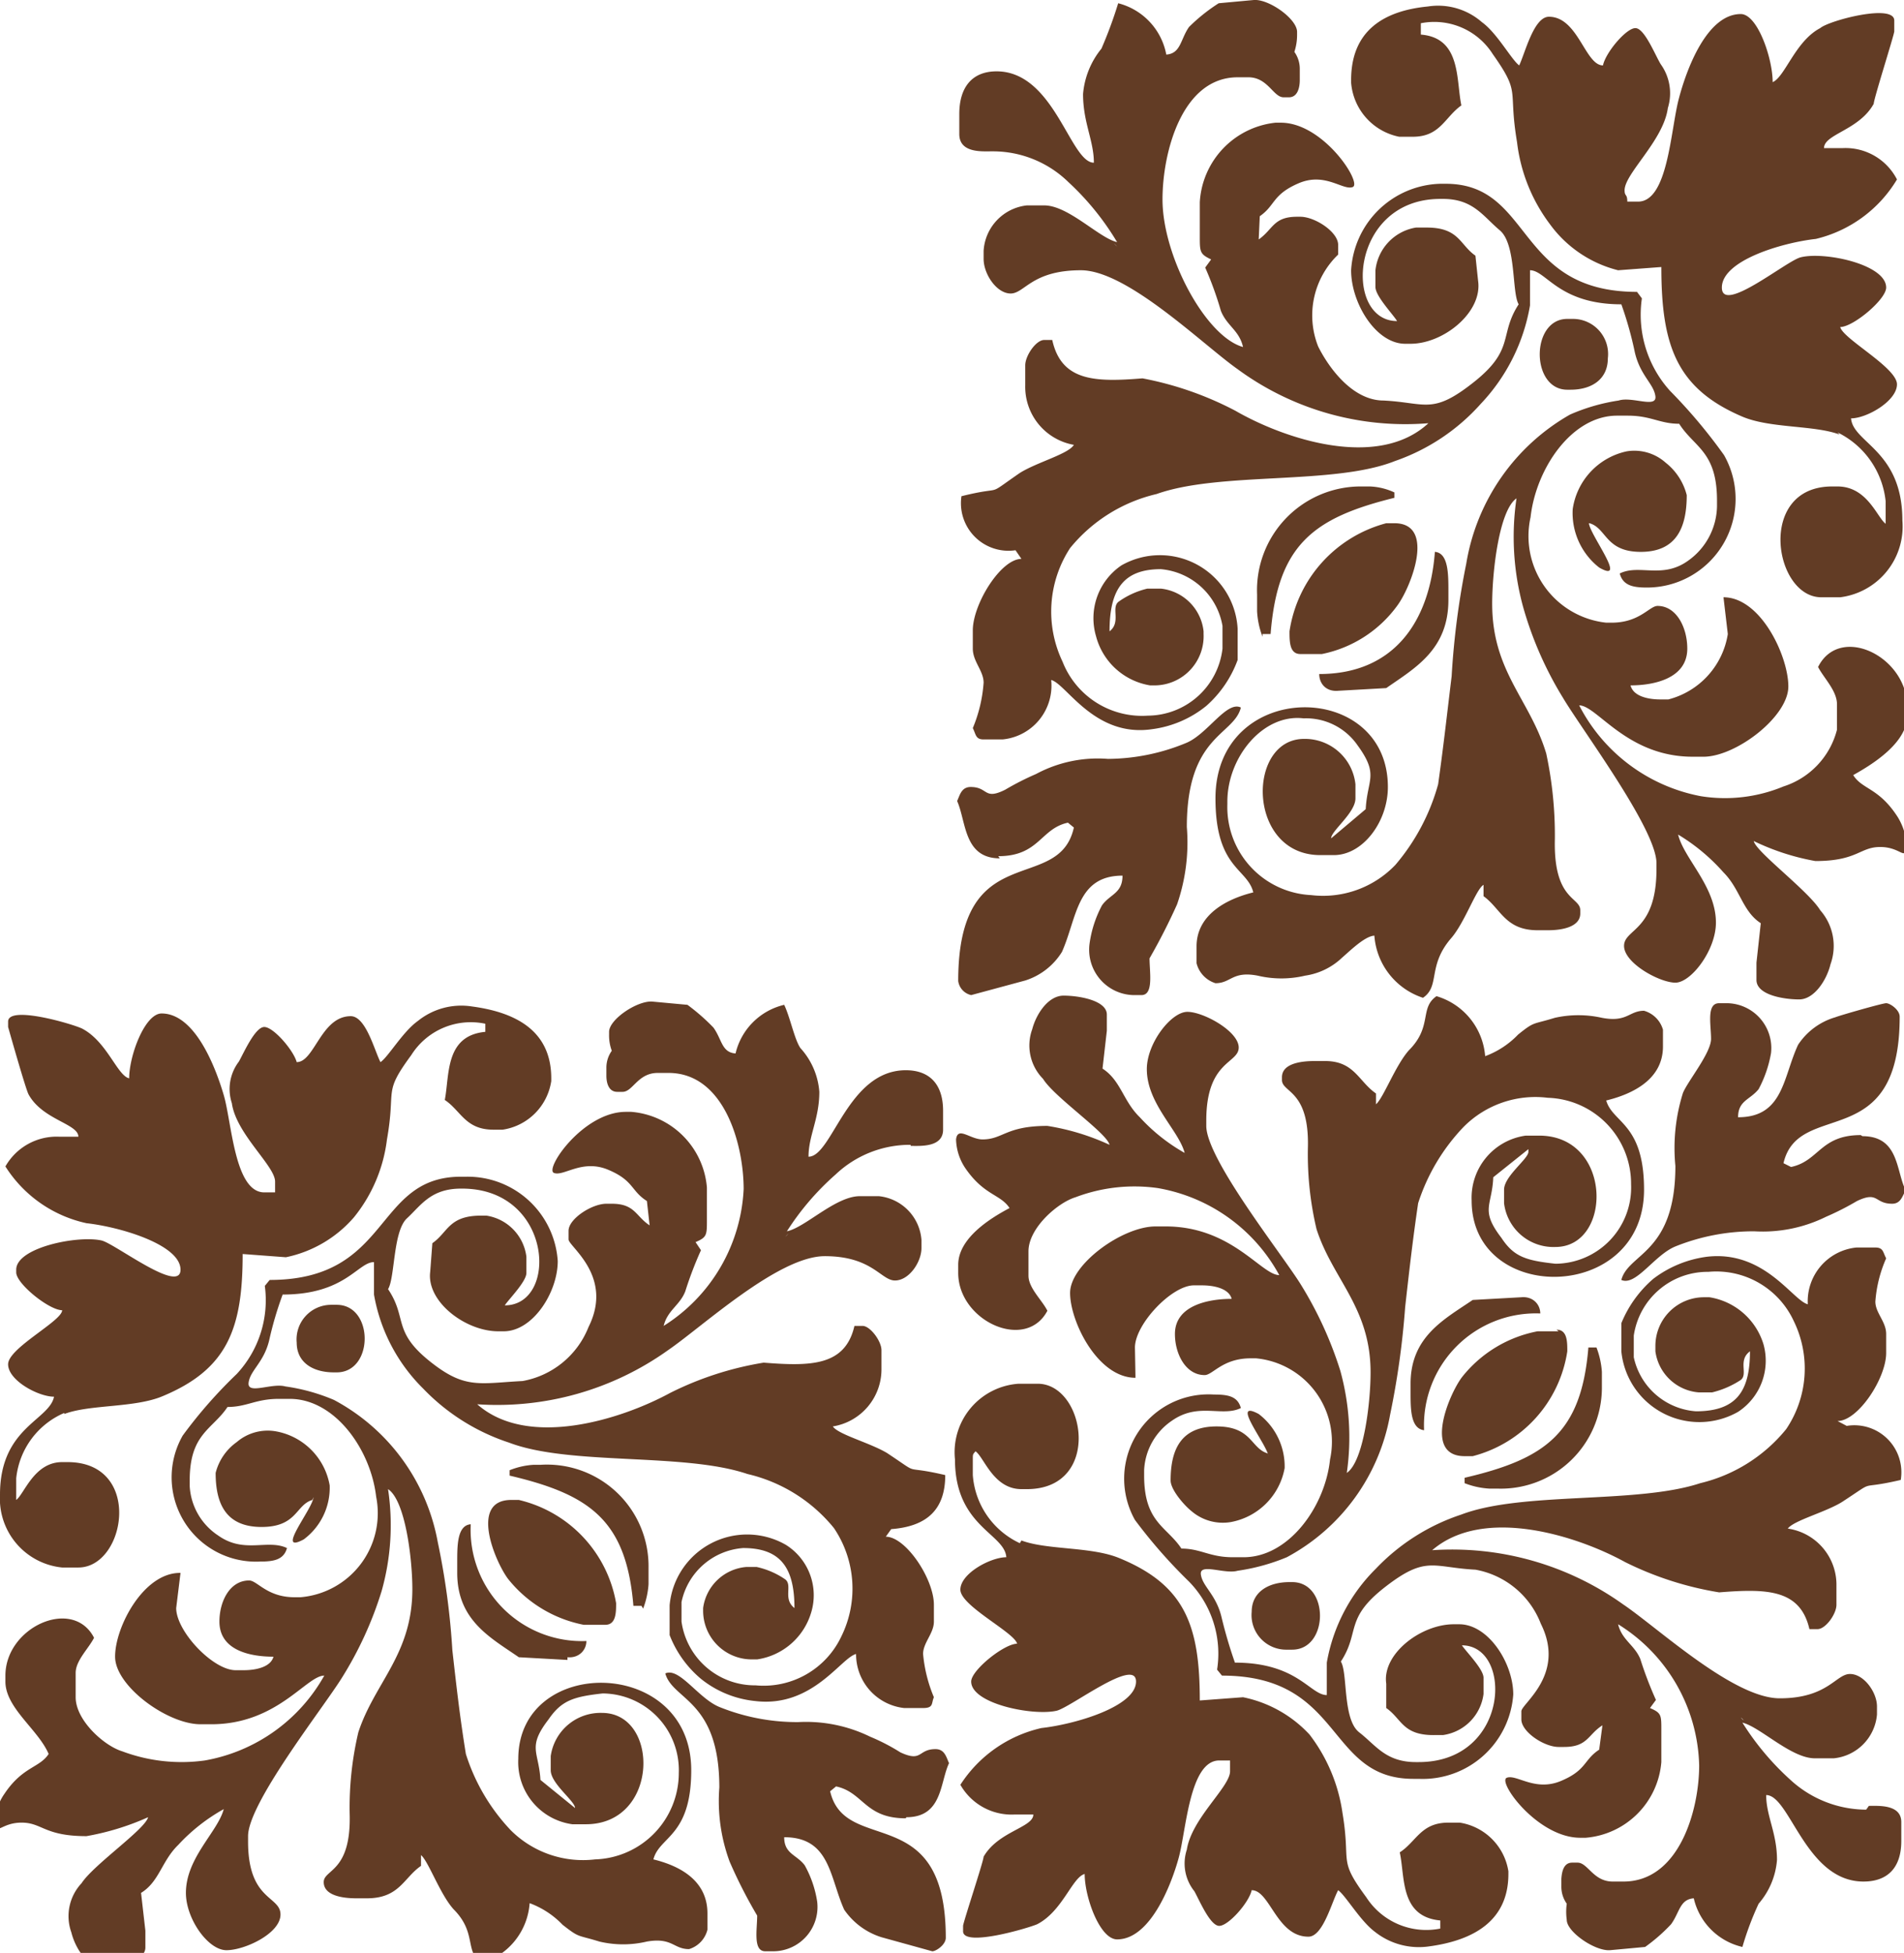 <svg xmlns="http://www.w3.org/2000/svg" viewBox="0 0 35.23 36.13"><defs><style>.cls-1{fill:#623c25;fill-rule:evenodd;}</style></defs><title>4_r_d</title><g id="Layer_2" data-name="Layer 2"><g id="Layer_1-2" data-name="Layer 1"><path class="cls-1" d="M11.87,29.71h-.15c-.13-1.58-.8-2.06-2.29-2.41v-.1a1.42,1.42,0,0,1,.44-.1H10A1.88,1.88,0,0,1,12,29v.31a1.56,1.56,0,0,1-.1.45m-.7.3h-.4a2.37,2.37,0,0,1-1.4-.85c-.24-.32-.72-1.46.06-1.46h.14a2.38,2.38,0,0,1,1.8,1.91c0,.17,0,.4-.2.4m-.7.65-.9-.05c-.52-.36-1.14-.68-1.14-1.56V28.9c0-.31,0-.68.25-.7a2.06,2.06,0,0,0,2.14,2.16c0,.17-.14.32-.35.3M6.23,25.39H6.18c-.4,0-.69-.19-.69-.55a.64.64,0,0,1,.64-.7h.1c.69,0,.69,1.25,0,1.25m10.62-4.21a2,2,0,0,0-1.39.55,4.92,4.92,0,0,0-.9,1.05c.34-.07.9-.65,1.35-.65h.35a.88.88,0,0,1,.79.81v.15c0,.26-.23.6-.49.6s-.42-.45-1.3-.45h0c-.86,0-2.27,1.31-2.9,1.74a5.44,5.44,0,0,1-3.53,1c.94.83,2.67.28,3.57-.21a6,6,0,0,1,1.73-.56c.88.07,1.51.06,1.68-.68h.15c.14,0,.35.28.35.45v.35a1.07,1.07,0,0,1-.9,1.06c.1.15.68.3,1,.49.68.45.22.21,1.08.41,0,.64-.34.95-1,1l-.1.14c.37,0,.89.78.89,1.26V30c0,.22-.2.39-.2.6a2.68,2.68,0,0,0,.2.8c-.05.11,0,.2-.2.2h-.35a1,1,0,0,1-.89-1c-.28.07-.81,1-1.87.87a1.9,1.9,0,0,1-1-.41,2,2,0,0,1-.58-.81v-.55a1.44,1.44,0,0,1,2.15-1.12,1.1,1.1,0,0,1,.47,1.25,1.23,1.23,0,0,1-1,.87h-.1a.9.9,0,0,1-.9-.9v-.05a.88.88,0,0,1,.8-.76H14a1.5,1.5,0,0,1,.53.23c.14.11-.05.36.17.53,0-.75-.26-1.11-.95-1.11a1.26,1.26,0,0,0-1.14,1V30a1.37,1.37,0,0,0,1.37,1.18,1.59,1.59,0,0,0,1.59-.91,2,2,0,0,0-.14-2,2.91,2.91,0,0,0-1.6-1c-1.18-.4-3.28-.15-4.41-.58a3.87,3.87,0,0,1-1.59-1,3.22,3.22,0,0,1-.91-1.74v-.6c-.3,0-.53.6-1.69.6a6.53,6.53,0,0,0-.25.85c-.1.41-.35.55-.38.78s.43,0,.68.07a3.56,3.56,0,0,1,.9.25,3.74,3.74,0,0,1,1.92,2.63,13.7,13.7,0,0,1,.27,2c.08.71.14,1.24.25,1.92a3.64,3.64,0,0,0,.83,1.41,1.89,1.89,0,0,0,1.56.54,1.6,1.6,0,0,0,1.55-1.6v0a1.42,1.42,0,0,0-1.41-1.47c-.54.06-.76.13-1,.48-.4.52-.18.59-.15,1.12l.64.52,0,0c0-.13-.45-.45-.45-.7v-.26a.93.93,0,0,1,.95-.8c1.07,0,1.06,2.06-.3,2.06h-.25a1.16,1.16,0,0,1-1-1.21c0-1.92,3.2-1.9,3.2.21,0,1.23-.59,1.22-.7,1.65.49.12,1,.39,1,1v.3a.5.5,0,0,1-.34.36c-.29,0-.31-.22-.78-.14a1.9,1.9,0,0,1-.88,0c-.42-.13-.36-.06-.68-.31a1.62,1.62,0,0,0-.61-.4,1.25,1.25,0,0,1-.89,1.11c-.32-.22-.08-.56-.52-1-.25-.28-.46-.88-.6-1l0,.2c-.32.22-.4.6-1,.6h-.2c-.25,0-.6-.05-.6-.3v0c0-.24.51-.18.48-1.26a6.08,6.08,0,0,1,.16-1.51c.3-.92,1-1.44,1-2.65,0-.56-.13-1.64-.45-1.85a4.48,4.48,0,0,1-.12,1.89,6.78,6.78,0,0,1-.74,1.61c-.35.56-1.73,2.31-1.73,2.92v.1c0,1.1.6,1,.6,1.35s-.66.66-1,.66-.75-.58-.75-1.06c0-.65.59-1.13.7-1.55a3.39,3.39,0,0,0-.84.66c-.31.3-.35.68-.69.89l.08.7v.31c0,.26-.51.35-.8.35s-.5-.35-.57-.63a.89.89,0,0,1,.19-.91c.22-.34,1.18-1,1.23-1.22a4.81,4.81,0,0,1-1.14.35c-.78,0-.82-.25-1.2-.25s-.46.25-.49,0a.94.94,0,0,1,.17-.53c.34-.51.65-.48.82-.74C.71,32,.1,31.6.1,31.11V31c0-.9,1.25-1.46,1.64-.7-.1.2-.34.42-.34.65v.45c0,.43.53.9.86,1a3.13,3.13,0,0,0,1.53.17A3.16,3.16,0,0,0,6,31c-.33,0-.87.9-2.09.9h-.2c-.61,0-1.57-.7-1.58-1.24s.52-1.57,1.21-1.56l-.08.65c0,.43.68,1.15,1.1,1.15h.15c.23,0,.5-.06.55-.25-.44,0-1-.12-1-.65,0-.37.19-.76.55-.76.15,0,.33.31.84.31h.11a1.56,1.56,0,0,0,1.4-1.86c-.1-.87-.76-1.81-1.6-1.81h-.2c-.43,0-.59.15-.95.15-.28.42-.7.49-.7,1.36v.1a1.17,1.17,0,0,0,.53.92c.48.34.91.06,1.27.23-.06.22-.25.25-.5.25a1.56,1.56,0,0,1-1.43-2.33,8.67,8.67,0,0,1,1-1.14,2,2,0,0,0,.52-1.63l.09-.11c2.26,0,1.92-1.91,3.54-1.91h.1a1.67,1.67,0,0,1,1.69,1.56c0,.58-.46,1.3-1,1.3h-.1c-.61,0-1.33-.55-1.26-1.1L8,23c.29-.2.3-.51.9-.51H9a.88.88,0,0,1,.74.76v.3c0,.16-.32.48-.4.6,1,0,.89-2.16-.79-2.16H8.53c-.56,0-.74.31-1,.55s-.22,1.1-.35,1.31c.37.55.06.79.83,1.38.61.47.88.36,1.66.32a1.62,1.62,0,0,0,1.22-1c.47-.94-.37-1.49-.37-1.62v-.16c0-.22.43-.5.7-.5h.1c.43,0,.44.23.7.4l-.05-.45c-.3-.19-.24-.38-.72-.58s-.82.13-1,.06.54-1.13,1.33-1.13h.1a1.53,1.53,0,0,1,1.4,1.4v.6c0,.28,0,.32-.21.41l.1.15a7,7,0,0,0-.29.76c-.1.26-.33.35-.4.64A3.17,3.17,0,0,0,13.76,22c0-.83-.36-2.15-1.39-2.15h-.2c-.37,0-.46.35-.65.35h-.1c-.15,0-.2-.15-.2-.3v-.15a.54.54,0,0,1,.1-.31.81.81,0,0,1-.05-.3v-.05c0-.23.52-.58.8-.56l.65.06a3.8,3.8,0,0,1,.48.42c.16.22.15.46.41.48a1.21,1.21,0,0,1,.9-.9c.11.23.19.64.3.8a1.35,1.35,0,0,1,.35.81c0,.5-.2.81-.2,1.2.44,0,.72-1.6,1.8-1.6.45,0,.69.27.69.75v.35c0,.33-.42.3-.6.3m-2.29,1.65c.09-.08-.09.09,0,0M5.78,27.75c-.31.09-.28.5-.94.5s-.85-.43-.85-1a1,1,0,0,1,.39-.57.88.88,0,0,1,.72-.2,1.23,1.23,0,0,1,1,1,1.19,1.19,0,0,1-.48,1c-.54.29.17-.57.18-.78M1.19,26.14A1.48,1.48,0,0,0,.3,27.35v.25c0,.1,0,.09,0,.15.15-.11.33-.7.85-.7h.1c1.4,0,1.08,1.95.2,1.95H1.15A1.28,1.28,0,0,1,0,27.65c0-1.24.91-1.37,1-1.81-.29,0-.85-.3-.85-.6s1-.8,1-1c-.24,0-.85-.49-.85-.7v-.05c0-.41,1.14-.64,1.58-.54.25.06,1.46,1,1.46.54s-1.11-.79-1.74-.86A2.37,2.37,0,0,1,.1,21.58a1.09,1.09,0,0,1,1-.55h.35c0-.24-.66-.31-.92-.78C.48,20.17.15,19,.15,19v-.1c0-.31,1.21.05,1.37.13.46.24.65.87.87.92,0-.42.29-1.2.6-1.2.62,0,1,1,1.15,1.51s.2,1.8.75,1.8h.2c0-.14,0-.08,0-.2,0-.29-.72-.88-.8-1.45a.84.84,0,0,1,.13-.77c.09-.16.3-.64.47-.64s.54.43.6.65c.33,0,.45-.85,1-.85.28,0,.44.64.55.85.14-.09.41-.56.69-.76a1.28,1.28,0,0,1,1-.27c.83.11,1.47.46,1.47,1.33V20a1.07,1.07,0,0,1-.9.9H9.13c-.52,0-.6-.35-.9-.55.09-.46,0-1.19.75-1.26v-.15a1.3,1.3,0,0,0-1.37.58c-.53.72-.28.6-.45,1.56a2.83,2.83,0,0,1-.61,1.44,2.27,2.27,0,0,1-1.26.74l-.8-.06c0,1.38-.28,2.13-1.48,2.63-.52.22-1.35.15-1.82.33m15.57,7.48c-.76,0-.78-.48-1.29-.59l-.11.09c.28,1.2,2.14.15,2.14,2.71,0,.13-.18.25-.25.25l-.94-.26a1.31,1.31,0,0,1-.69-.51c-.27-.6-.26-1.34-1.11-1.34,0,.31.23.32.38.52a2,2,0,0,1,.23.67.82.82,0,0,1-.81.92h-.15c-.23,0-.15-.4-.15-.66a9,9,0,0,1-.51-1,3.23,3.23,0,0,1-.19-1.37c0-1.62-.86-1.61-1-2.11.26-.12.61.46,1,.62a3.84,3.84,0,0,0,1.46.28,2.7,2.7,0,0,1,1.33.27,3.71,3.71,0,0,1,.56.29c.41.19.32-.06.65-.06.17,0,.2.15.25.26-.17.36-.12,1-.79,1"/><path class="cls-1" d="M23.36,11.73h.15c.13-1.65.79-2.15,2.29-2.52v-.1A1.19,1.19,0,0,0,25.35,9H25.2A1.92,1.92,0,0,0,23.26,11v.31a1.56,1.56,0,0,0,.1.47m.7.32h.4a2.28,2.28,0,0,0,1.39-.89c.25-.33.73-1.53-.05-1.53h-.15a2.44,2.44,0,0,0-1.79,2c0,.19,0,.42.2.42m.7.68.89-.05c.53-.37,1.15-.71,1.15-1.63v-.16c0-.32,0-.71-.25-.73-.1,1.32-.78,2.26-2.14,2.26,0,.18.13.33.35.31M29,7.21h.06c.4,0,.69-.2.69-.58a.65.65,0,0,0-.65-.73H29c-.68,0-.68,1.31,0,1.31M18.37,2.8a2,2,0,0,1,1.4.57,5,5,0,0,1,.9,1.11c-.34-.08-.9-.68-1.35-.68H19a.9.9,0,0,0-.8.84v.15c0,.28.24.64.5.64S19.09,5,20,5H20c.86,0,2.26,1.38,2.9,1.83a5.24,5.24,0,0,0,3.53,1c-.94.87-2.67.29-3.57-.23A6.15,6.15,0,0,0,21.14,7c-.87.07-1.5.06-1.67-.71h-.15c-.15,0-.35.29-.35.47v.37a1.09,1.09,0,0,0,.9,1.1c-.1.17-.68.32-1,.52-.68.47-.23.22-1.08.43a.88.88,0,0,0,1,1l.11.16c-.38,0-.89.82-.9,1.31V12c0,.24.2.41.2.63a2.66,2.66,0,0,1-.2.84c.06.12.05.21.2.21h.35a1,1,0,0,0,.9-1.1c.28.07.8,1.07,1.87.91a2,2,0,0,0,1-.43,2.09,2.09,0,0,0,.58-.85v-.58a1.44,1.44,0,0,0-2.15-1.17,1.18,1.18,0,0,0-.47,1.31,1.24,1.24,0,0,0,1,.91h.1a.91.91,0,0,0,.89-.95v-.05a.89.89,0,0,0-.79-.79h-.25a1.51,1.51,0,0,0-.53.24c-.15.11.05.38-.17.55,0-.78.26-1.15.95-1.15a1.27,1.27,0,0,1,1.14,1.05V12a1.4,1.4,0,0,1-1.38,1.24,1.58,1.58,0,0,1-1.58-1,2.15,2.15,0,0,1,.14-2.1,2.92,2.92,0,0,1,1.6-1c1.18-.42,3.28-.16,4.41-.61a3.78,3.78,0,0,0,1.59-1.06,3.5,3.5,0,0,0,.91-1.82V5c.3,0,.53.63,1.69.63a6.72,6.72,0,0,1,.25.89c.1.43.35.58.38.81s-.43,0-.68.08a3.55,3.55,0,0,0-.9.26,3.9,3.9,0,0,0-1.92,2.76,14.74,14.74,0,0,0-.27,2.08c-.09.74-.15,1.29-.25,2A3.89,3.89,0,0,1,25.82,16a1.85,1.85,0,0,1-1.56.56,1.63,1.63,0,0,1-1.55-1.68v-.05c0-.82.66-1.63,1.41-1.54a1.16,1.16,0,0,1,1,.5c.4.55.18.62.15,1.18l-.64.54,0,0c0-.14.45-.47.45-.74v-.26a.94.94,0,0,0-.95-.84c-1.07,0-1.06,2.15.3,2.15h.25c.54,0,1-.62,1-1.26,0-2-3.19-2-3.19.21,0,1.3.59,1.29.7,1.74-.49.12-1.05.41-1.05,1v.31a.52.52,0,0,0,.35.37c.29,0,.31-.23.78-.14a1.9,1.9,0,0,0,.88,0,1.25,1.25,0,0,0,.68-.33c.14-.12.42-.4.6-.41a1.31,1.31,0,0,0,.9,1.15c.32-.22.08-.58.51-1.09.26-.29.47-.92.61-1l0,.21c.32.23.4.63,1,.63h.2c.25,0,.59-.06.59-.31v-.06c0-.25-.5-.18-.47-1.32a7.23,7.23,0,0,0-.16-1.58c-.3-1-1-1.51-1-2.77,0-.6.13-1.73.45-1.95a4.9,4.9,0,0,0,.12,2,6.65,6.65,0,0,0,.74,1.69c.35.59,1.73,2.43,1.73,3.06v.11c0,1.15-.6,1.1-.6,1.42s.66.68.95.68.75-.6.75-1.11c0-.67-.59-1.18-.7-1.63a3.59,3.59,0,0,1,.84.7c.31.31.35.72.69.94l-.08.73v.32c0,.28.51.36.79.36s.51-.36.58-.65a1,1,0,0,0-.19-1c-.22-.36-1.19-1.08-1.23-1.28a4.36,4.36,0,0,0,1.14.37c.78,0,.82-.26,1.2-.26s.46.26.49,0a1.12,1.12,0,0,0-.17-.56c-.35-.54-.65-.5-.82-.77.34-.19,1-.59,1-1.1v-.16c0-.94-1.25-1.54-1.65-.74.11.21.35.44.35.69v.47A1.49,1.49,0,0,1,33,14.55a2.82,2.82,0,0,1-1.53.18,3.2,3.2,0,0,1-2.25-1.68c.33,0,.88.95,2.1.95h.2c.6,0,1.57-.74,1.57-1.3s-.51-1.65-1.2-1.65l.08.68a1.49,1.49,0,0,1-1.1,1.21h-.15c-.23,0-.5-.06-.55-.26.44,0,1.05-.13,1.05-.68,0-.39-.2-.79-.55-.79-.15,0-.33.31-.85.31h-.1a1.61,1.61,0,0,1-1.4-1.95c.1-.9.76-1.88,1.6-1.88h.2c.43,0,.59.15.95.15.28.44.7.51.7,1.42v.11a1.26,1.26,0,0,1-.53,1c-.48.35-.91.06-1.27.24.06.22.24.26.5.26a1.64,1.64,0,0,0,1.43-2.45,9.77,9.77,0,0,0-1-1.19,2.1,2.1,0,0,1-.52-1.71l-.09-.12c-2.26,0-1.92-2-3.54-2h-.1A1.7,1.7,0,0,0,25,5c0,.61.46,1.36,1,1.36h.1c.61,0,1.33-.58,1.25-1.16l-.05-.47c-.29-.2-.3-.52-.9-.52H26.2a.9.9,0,0,0-.75.79v.31c0,.17.33.51.4.63-1,0-.88-2.26.8-2.26h.05c.56,0,.74.32,1.05.58s.22,1.15.35,1.37c-.37.57-.06.83-.83,1.44s-.88.38-1.67.34c-.56,0-1-.58-1.21-1a1.56,1.56,0,0,1,.37-1.7V4.53c0-.24-.43-.52-.7-.52H24c-.44,0-.44.23-.71.42L23.31,4c.29-.2.23-.4.72-.61s.82.14,1,.07-.54-1.19-1.33-1.19h-.1a1.57,1.57,0,0,0-1.4,1.47v.63c0,.29,0,.33.21.43l-.11.15a6.42,6.42,0,0,1,.29.8c.11.28.34.36.41.67-.69-.19-1.49-1.68-1.49-2.73,0-.87.36-2.26,1.39-2.26h.2c.36,0,.46.37.65.37h.1c.15,0,.2-.16.2-.32V1.27a.54.54,0,0,0-.1-.31A1,1,0,0,0,24,.64V.59c0-.24-.52-.61-.8-.59l-.65.06A3.29,3.29,0,0,0,22,.5c-.16.23-.15.49-.42.51a1.21,1.21,0,0,0-.89-.95,7.93,7.93,0,0,1-.31.84,1.53,1.53,0,0,0-.34.84c0,.53.2.86.2,1.27-.44,0-.73-1.69-1.8-1.69-.45,0-.69.29-.69.79v.37c0,.35.41.32.59.32m2.3,1.73c-.09-.09.09.1,0,0m8.77,5.15c.32.09.29.53.95.53s.85-.45.85-1.05a1.11,1.11,0,0,0-.39-.6.87.87,0,0,0-.72-.21,1.28,1.28,0,0,0-1,1.07,1.28,1.28,0,0,0,.49,1.08c.54.31-.17-.6-.19-.82M34,8a1.6,1.6,0,0,1,.89,1.27v.27c0,.1,0,.09,0,.15C34.73,9.57,34.55,9,34,9h-.1c-1.4,0-1.08,2.05-.2,2.05h.35a1.32,1.32,0,0,0,1.15-1.42c0-1.3-.91-1.43-.95-1.89.29,0,.85-.32.85-.63s-1-.84-1.05-1.06c.24,0,.85-.51.85-.73v0c0-.43-1.14-.67-1.58-.56-.26.06-1.46,1.06-1.46.56s1.11-.83,1.74-.9a2.4,2.4,0,0,0,1.5-1.1,1.07,1.07,0,0,0-1-.58h-.35c0-.26.65-.33.92-.82,0-.09.38-1.28.38-1.34V.38c0-.32-1.21,0-1.37.14-.46.24-.65.9-.88,1,0-.44-.28-1.26-.59-1.26-.62,0-1,1-1.15,1.58s-.2,1.89-.75,1.89h-.2c0-.15-.05-.09-.05-.21,0-.31.72-.92.8-1.52a.92.92,0,0,0-.13-.81c-.1-.16-.3-.67-.47-.67s-.55.45-.6.69c-.33,0-.46-.9-1-.9-.28,0-.44.67-.55.9-.14-.1-.41-.6-.69-.8a1.23,1.23,0,0,0-1-.29C25.6.2,25,.57,25,1.48v.05a1.11,1.11,0,0,0,.89,1h.25c.51,0,.59-.36.9-.58-.1-.47,0-1.25-.75-1.31V.43A1.28,1.28,0,0,1,27.62,1c.53.75.28.62.45,1.63a3.13,3.13,0,0,0,.61,1.52A2.23,2.23,0,0,0,29.94,5l.8-.06c0,1.45.28,2.24,1.48,2.76.52.23,1.34.16,1.82.34M18.47,15.84c.76,0,.78-.51,1.29-.62l.11.09c-.28,1.26-2.14.16-2.14,2.84a.31.31,0,0,0,.24.26l1-.27a1.24,1.24,0,0,0,.68-.53c.28-.63.27-1.41,1.12-1.41,0,.33-.23.34-.38.55a2.12,2.12,0,0,0-.23.71.84.84,0,0,0,.81.95h.15c.23,0,.15-.42.15-.68a11.19,11.19,0,0,0,.51-1,3.51,3.51,0,0,0,.18-1.43c0-1.7.87-1.69,1-2.21-.26-.13-.61.48-1,.65a3.83,3.83,0,0,1-1.46.3,2.41,2.41,0,0,0-1.33.28,5.07,5.07,0,0,0-.57.29c-.4.2-.31-.05-.64-.05-.17,0-.2.15-.25.26.17.38.12,1.06.79,1.06"/><path class="cls-1" d="M29.54,24.93h-.15c-.13,1.58-.79,2.06-2.29,2.41v.1a1.49,1.49,0,0,0,.45.1h.15a1.87,1.87,0,0,0,1.94-1.85v-.31a1.56,1.56,0,0,0-.1-.45m-.7-.3h-.39a2.34,2.34,0,0,0-1.4.85c-.24.32-.72,1.46.05,1.46h.15A2.37,2.37,0,0,0,29,25c0-.18,0-.4-.2-.4M28.15,24l-.9.05c-.53.36-1.15.68-1.15,1.55v.16c0,.31,0,.67.25.7a2.07,2.07,0,0,1,2.15-2.16c0-.17-.14-.32-.35-.3m-4.24,5.27h-.05c-.4,0-.7.19-.7.55a.64.64,0,0,0,.65.7h.1c.68,0,.69-1.25,0-1.25m10.62,4.21a2.08,2.08,0,0,1-1.4-.55,5,5,0,0,1-.89-1.06c.33.08.9.66,1.34.66h.35a.89.89,0,0,0,.8-.81v-.15c0-.26-.24-.6-.5-.6s-.41.45-1.3.45h0c-.86,0-2.26-1.31-2.9-1.74a5.44,5.44,0,0,0-3.53-1c.95-.82,2.68-.27,3.57.22a6.1,6.1,0,0,0,1.74.56c.88-.07,1.5-.06,1.67.68h.15c.15,0,.35-.28.35-.45v-.35a1.05,1.05,0,0,0-.9-1.06c.11-.15.69-.3,1-.49.69-.45.23-.21,1.09-.41a.87.87,0,0,0-1-1L34,26.29c.38,0,.9-.79.9-1.26v-.35c0-.23-.2-.39-.2-.6a2.41,2.41,0,0,1,.2-.8c-.06-.11-.05-.2-.2-.2h-.35a1,1,0,0,0-.9,1.05c-.28-.07-.8-1-1.86-.88a2.08,2.08,0,0,0-1,.41,2.16,2.16,0,0,0-.59.82V25a1.45,1.45,0,0,0,2.16,1.12,1.13,1.13,0,0,0,.47-1.25,1.25,1.25,0,0,0-1-.87h-.1a.9.9,0,0,0-.9.9V25a.88.88,0,0,0,.8.76h.25a1.67,1.67,0,0,0,.53-.23c.14-.11-.06-.36.17-.53,0,.75-.26,1.11-1,1.11a1.27,1.27,0,0,1-1.15-1v-.4a1.38,1.38,0,0,1,1.38-1.18,1.58,1.58,0,0,1,1.58.91,2,2,0,0,1-.14,2,2.92,2.92,0,0,1-1.59,1c-1.18.39-3.29.15-4.42.58a3.84,3.84,0,0,0-1.58,1,3.22,3.22,0,0,0-.91,1.74v.6c-.31,0-.54-.6-1.7-.6a8.59,8.59,0,0,1-.25-.85c-.1-.41-.35-.56-.38-.78s.44,0,.68-.07a3.76,3.76,0,0,0,.91-.25,3.73,3.73,0,0,0,1.91-2.63,15.23,15.23,0,0,0,.28-2c.08-.71.14-1.24.24-1.92a3.66,3.66,0,0,1,.84-1.41,1.87,1.87,0,0,1,1.56-.54,1.59,1.59,0,0,1,1.54,1.6v0a1.41,1.41,0,0,1-1.4,1.47c-.55-.06-.77-.13-1-.48-.4-.52-.17-.59-.15-1.12l.65-.52,0,.05c0,.13-.45.45-.45.7v.25a.92.92,0,0,0,.95.81c1.06,0,1.06-2.06-.3-2.06h-.25a1.16,1.16,0,0,0-1,1.2c0,1.93,3.19,1.9,3.19-.2,0-1.23-.58-1.23-.7-1.65.49-.12,1.05-.39,1.05-1v-.31a.51.51,0,0,0-.35-.35c-.28,0-.31.22-.78.13a2,2,0,0,0-.87,0c-.42.13-.37.06-.68.31a1.62,1.62,0,0,1-.61.4,1.26,1.26,0,0,0-.9-1.11c-.32.22-.07.56-.51,1-.25.28-.47.88-.61,1l0-.2c-.32-.22-.4-.6-.94-.6h-.2c-.26,0-.6.05-.6.3v.05c0,.24.51.18.48,1.26a6,6,0,0,0,.16,1.5c.3.93,1,1.45,1,2.65,0,.57-.13,1.65-.44,1.86a4.63,4.63,0,0,0-.12-1.89,7,7,0,0,0-.74-1.61c-.35-.56-1.74-2.31-1.74-2.92v-.1c0-1.11.6-1.05.6-1.35s-.65-.66-.95-.66-.75.58-.75,1.06c0,.64.59,1.13.7,1.55a3.35,3.35,0,0,1-.83-.66c-.31-.3-.35-.68-.69-.9l.08-.7v-.3c0-.26-.51-.35-.8-.35s-.51.35-.58.62a.88.88,0,0,0,.2.92c.21.34,1.18,1,1.23,1.22a4.35,4.35,0,0,0-1.15-.35c-.77,0-.82.25-1.2.25-.23,0-.46-.25-.49,0a1,1,0,0,0,.17.53c.35.51.65.48.82.74-.34.18-.95.55-.95,1.05v.15c0,.89,1.25,1.46,1.65.7-.1-.2-.35-.42-.35-.65v-.45c0-.43.54-.9.87-1a3.08,3.08,0,0,1,1.52-.17,3.17,3.17,0,0,1,2.25,1.61c-.33,0-.88-.9-2.1-.9h-.19c-.61,0-1.58.7-1.58,1.23s.51,1.57,1.21,1.57L21,24.93c0-.43.68-1.15,1.09-1.15h.15c.23,0,.5.06.55.25-.43,0-1.05.12-1.05.65,0,.37.2.76.55.76.15,0,.33-.31.85-.31h.1A1.55,1.55,0,0,1,24.61,27c-.09.87-.76,1.81-1.6,1.81h-.2c-.43,0-.59-.16-.95-.16-.27-.41-.69-.48-.69-1.35v-.1a1.17,1.17,0,0,1,.52-.92c.49-.34.92-.06,1.27-.23-.06-.22-.24-.25-.5-.25A1.56,1.56,0,0,0,21,28.12a9.52,9.52,0,0,0,1,1.14,1.91,1.91,0,0,1,.52,1.63l.09.11c2.26,0,1.92,1.91,3.54,1.91h.1A1.68,1.68,0,0,0,28,31.35c0-.58-.46-1.3-1-1.3h-.1c-.61,0-1.33.55-1.25,1.1l0,.45c.29.2.3.51.9.5h.15a.88.88,0,0,0,.75-.76v-.3c0-.16-.32-.48-.4-.6.95,0,.89,2.16-.8,2.16H26.2c-.56,0-.74-.31-1.05-.55s-.21-1.1-.34-1.31c.36-.55.06-.79.82-1.38s.88-.36,1.67-.32a1.6,1.6,0,0,1,1.21,1c.47.94-.36,1.48-.36,1.62v.15c0,.23.42.51.69.51h.1c.44,0,.44-.23.71-.4l-.06.45c-.29.19-.23.38-.71.58s-.82-.13-1-.06S28.45,34,29.24,34h.1a1.53,1.53,0,0,0,1.4-1.4V32c0-.27,0-.31-.21-.4l.11-.15a7,7,0,0,1-.29-.76c-.11-.26-.34-.35-.41-.64a3.16,3.16,0,0,1,1.5,2.61c0,.83-.37,2.15-1.4,2.15h-.2c-.36,0-.46-.35-.65-.35h-.1c-.15,0-.19.15-.2.3v.15a.54.54,0,0,0,.1.31,1.09,1.09,0,0,0,0,.3v0c0,.22.52.58.8.56l.65-.06a3.21,3.21,0,0,0,.48-.42c.16-.22.16-.46.42-.48a1.2,1.2,0,0,0,.9.9,5.61,5.61,0,0,1,.3-.8,1.4,1.4,0,0,0,.34-.81c0-.5-.2-.81-.2-1.2.44,0,.73,1.6,1.8,1.6.46,0,.7-.27.7-.75v-.35c0-.33-.42-.3-.6-.3M32.24,31.8c.08.09-.09-.08,0,0m-8.78-4.91c-.32-.09-.29-.5-.95-.5s-.85.43-.85,1c0,.17.25.46.39.57a.89.89,0,0,0,.72.2,1.24,1.24,0,0,0,1-1,1.22,1.22,0,0,0-.48-1c-.54-.29.16.57.18.78m-4.6,1.61A1.51,1.51,0,0,1,18,27.29V27c0-.1,0-.09.05-.15.16.11.33.7.85.7H19c1.4,0,1.09-1.95.2-1.95h-.35A1.27,1.27,0,0,0,17.67,27c0,1.24.92,1.37.95,1.81-.29,0-.85.3-.85.6s1,.79,1.05,1c-.24,0-.85.49-.85.7v0c0,.41,1.14.64,1.58.54.26-.06,1.47-1,1.47-.54s-1.12.79-1.75.86a2.42,2.42,0,0,0-1.5,1.05,1.09,1.09,0,0,0,1,.55h.35c0,.24-.65.31-.92.78,0,.08-.38,1.22-.38,1.28v.1c0,.3,1.21-.06,1.37-.13.47-.24.65-.87.88-.93,0,.43.28,1.21.6,1.21.61,0,1-1,1.14-1.51s.2-1.8.75-1.8h.2c0,.14,0,.08,0,.2,0,.29-.71.87-.8,1.45a.82.82,0,0,0,.14.77c.09.16.29.64.46.64s.55-.43.6-.66c.34,0,.46.86,1.05.86.27,0,.43-.64.55-.86.14.1.41.57.68.77a1.31,1.31,0,0,0,1,.27c.82-.11,1.47-.47,1.47-1.34v-.05a1.08,1.08,0,0,0-.9-.9H26.8c-.51,0-.59.35-.9.55.1.46,0,1.19.75,1.26v.15a1.32,1.32,0,0,1-1.37-.58c-.53-.72-.28-.6-.44-1.56a3.1,3.1,0,0,0-.61-1.45A2.3,2.3,0,0,0,23,31.4l-.8.06c0-1.38-.27-2.13-1.48-2.63-.52-.22-1.34-.15-1.82-.33M34.43,21c-.75,0-.77.48-1.29.59L33,21.52c.28-1.2,2.15-.15,2.15-2.71,0-.13-.18-.25-.25-.25s-.87.23-.94.26a1.24,1.24,0,0,0-.69.51c-.28.6-.27,1.34-1.11,1.34,0-.31.22-.32.38-.52a2.21,2.21,0,0,0,.23-.67.83.83,0,0,0-.81-.92h-.15c-.24,0-.15.4-.15.66s-.43.78-.52,1A3.4,3.4,0,0,0,31,21.57c0,1.62-.87,1.61-1,2.11.27.12.61-.46,1-.62a3.88,3.88,0,0,1,1.46-.28,2.65,2.65,0,0,0,1.33-.27,5.07,5.07,0,0,0,.57-.29c.4-.19.32.05.65.05.16,0,.19-.14.25-.25-.18-.36-.12-1-.8-1"/></g></g></svg>